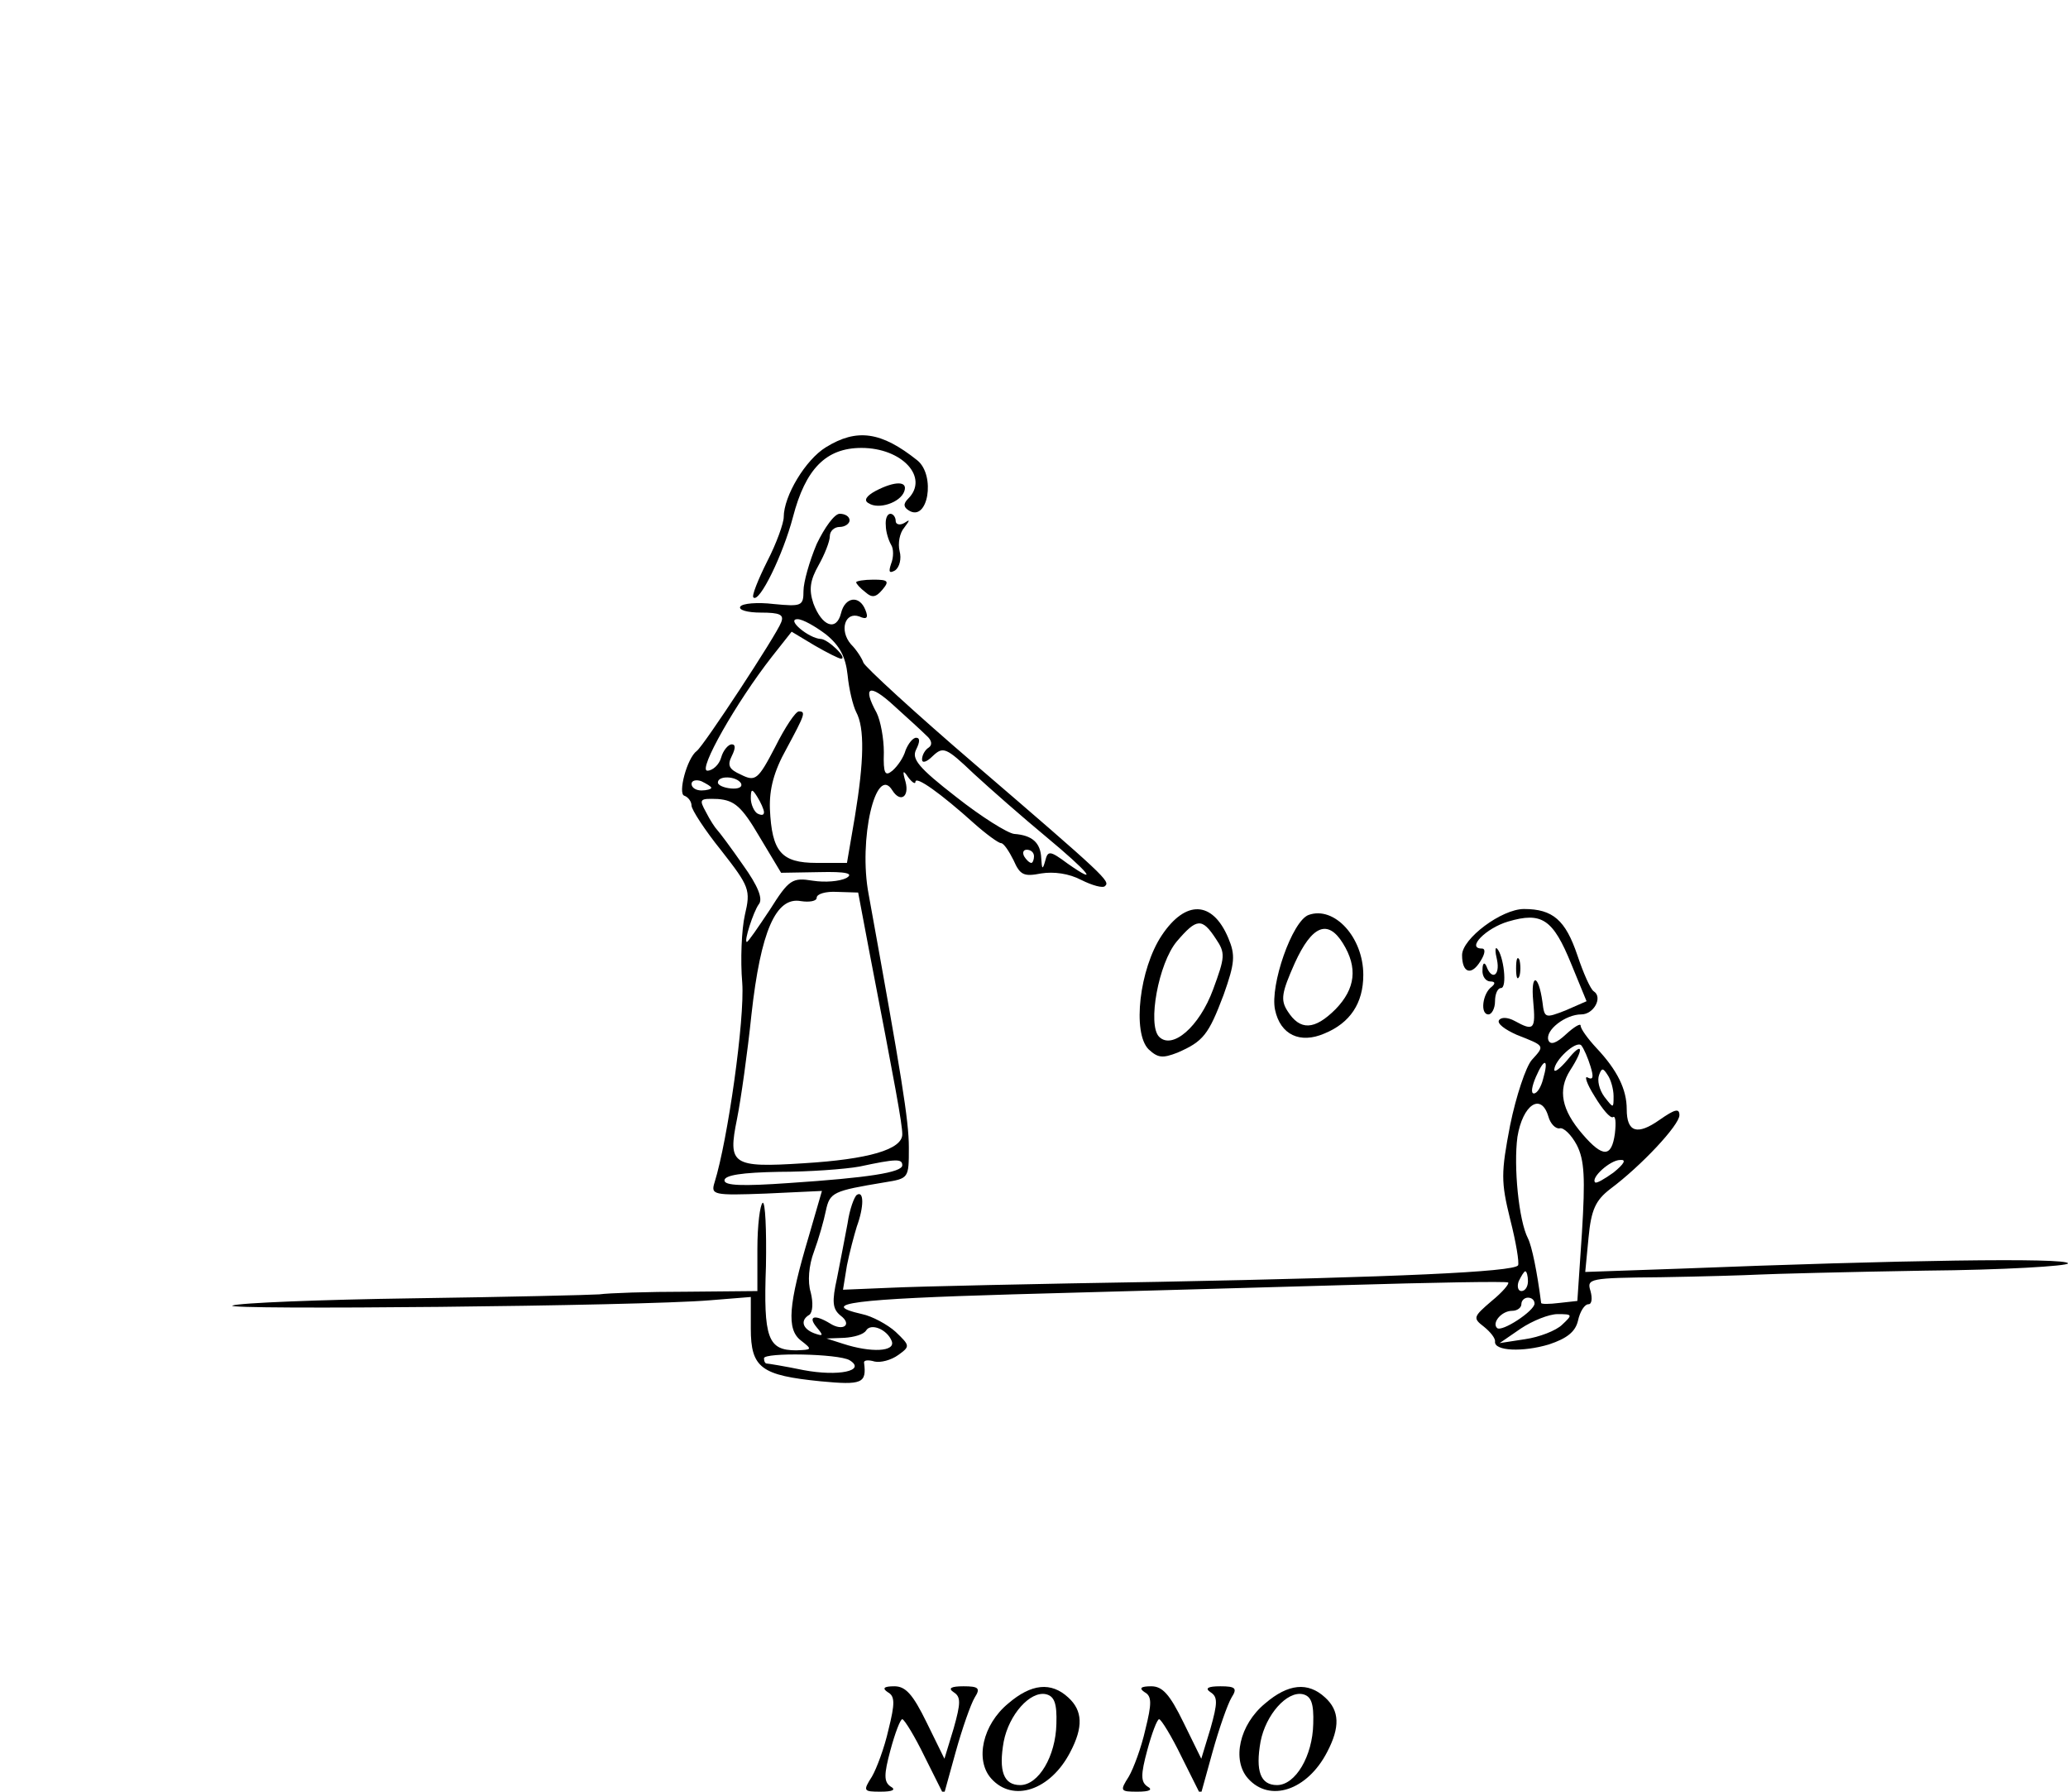 <?xml version="1.0" standalone="no"?>
<!DOCTYPE svg PUBLIC "-//W3C//DTD SVG 20010904//EN"
 "http://www.w3.org/TR/2001/REC-SVG-20010904/DTD/svg10.dtd">
<svg version="1.0" xmlns="http://www.w3.org/2000/svg"
 width="314pt" height="272pt" viewBox="0 0 314 272"
 preserveAspectRatio="xMidYMid meet">

<g transform="translate(0,272) scale(0.1,-0.1)"
fill="#000000" stroke="none">
<path d="M1254 2041 c-31 -19 -64 -74 -64 -106 0 -9 -11 -40 -25 -67 -14 -28
-24 -53 -21 -55 9 -9 45 65 60 122 19 73 50 105 104 105 62 0 103 -45 71 -77
-8 -8 -7 -13 1 -18 29 -18 41 53 13 76 -55 44 -92 49 -139 20z"/>
<path d="M1330 1975 c-15 -8 -19 -15 -11 -19 15 -10 48 1 54 18 6 16 -14 16
-43 1z"/>
<path d="M1240 1894 c-11 -26 -20 -58 -20 -71 0 -23 -3 -24 -45 -20 -25 3 -48
1 -51 -4 -3 -5 11 -9 31 -9 29 0 36 -3 31 -15 -7 -19 -118 -188 -128 -195 -15
-11 -29 -65 -19 -68 6 -2 11 -9 11 -15 0 -6 20 -37 45 -68 43 -55 45 -60 36
-98 -5 -22 -7 -69 -4 -103 4 -55 -22 -239 -42 -303 -6 -19 -2 -20 78 -17 l85
4 -20 -69 c-31 -104 -34 -141 -12 -158 18 -14 17 -14 -7 -15 -43 0 -50 18 -46
128 1 55 -1 98 -5 96 -4 -3 -8 -34 -8 -70 l0 -64 -107 -1 c-60 0 -119 -2 -133
-4 -14 -1 -141 -4 -282 -6 -141 -2 -265 -7 -275 -11 -19 -7 618 -1 725 8 l62
5 0 -48 c0 -60 16 -71 106 -80 63 -6 70 -3 66 28 -1 4 6 5 16 2 9 -2 25 2 36
10 18 13 18 14 -4 35 -12 11 -36 24 -51 27 -70 16 -12 23 229 30 141 4 367 10
502 14 135 4 247 6 250 4 2 -2 -9 -15 -25 -28 -28 -24 -29 -26 -12 -39 10 -8
18 -18 17 -23 -1 -14 42 -16 82 -4 27 9 40 19 44 36 3 14 10 25 16 25 5 0 6 9
3 20 -6 19 -2 20 107 21 62 1 129 3 148 4 19 1 133 4 253 6 119 1 217 7 217
11 0 9 -259 5 -589 -8 l-144 -5 5 52 c4 43 11 57 33 74 47 35 105 97 105 112
0 11 -7 9 -30 -7 -34 -24 -50 -19 -50 16 0 30 -14 59 -46 93 -13 14 -24 29
-24 34 0 4 -10 -2 -22 -13 -15 -14 -24 -17 -27 -9 -5 15 26 39 50 39 19 0 33
26 19 35 -5 3 -16 28 -25 55 -18 53 -37 70 -81 70 -34 0 -94 -45 -94 -70 0
-27 14 -32 28 -9 7 11 8 19 2 19 -24 0 6 31 40 41 51 15 68 4 96 -65 l23 -56
-32 -14 c-31 -12 -32 -12 -35 13 -6 43 -18 44 -14 1 4 -43 1 -46 -28 -30 -11
6 -21 6 -24 1 -3 -5 9 -14 27 -22 43 -17 43 -16 23 -38 -9 -10 -24 -55 -33
-99 -14 -73 -14 -86 0 -143 9 -35 14 -66 12 -70 -7 -10 -184 -18 -545 -25
-184 -3 -368 -7 -408 -9 l-72 -3 6 37 c4 20 11 46 15 59 11 30 11 55 0 48 -4
-3 -11 -22 -14 -43 -4 -21 -11 -58 -16 -83 -8 -36 -7 -47 5 -57 19 -14 4 -25
-16 -12 -23 14 -34 11 -20 -6 11 -13 10 -14 -4 -9 -18 7 -21 20 -7 28 5 4 6
18 2 34 -5 16 -3 41 5 62 7 19 15 47 18 62 6 28 11 30 89 43 37 6 37 6 37 53
0 41 -11 108 -61 384 -16 83 11 199 36 158 12 -19 26 -10 20 13 -5 17 -4 19 4
7 6 -8 11 -11 11 -7 0 10 39 -18 89 -63 18 -16 37 -30 41 -30 4 0 12 -12 19
-26 10 -23 16 -25 42 -20 19 3 42 0 61 -10 16 -8 33 -13 36 -9 8 7 0 15 -198
185 -91 78 -167 148 -169 154 -2 6 -10 19 -19 28 -18 21 -9 50 13 42 11 -5 14
-2 9 10 -9 23 -31 20 -37 -5 -7 -28 -29 -20 -42 15 -7 21 -5 35 8 58 9 16 17
36 17 44 0 8 7 14 15 14 8 0 15 5 15 10 0 6 -7 10 -15 10 -8 0 -23 -21 -35
-46z m14 -137 c21 -17 30 -34 33 -62 2 -21 8 -46 13 -56 13 -24 12 -74 -2
-159 l-12 -70 -46 0 c-54 0 -68 17 -71 82 -1 30 6 57 25 91 28 52 30 57 19 57
-5 0 -21 -24 -36 -54 -26 -50 -30 -53 -52 -42 -18 8 -21 14 -14 28 6 12 6 18
0 18 -5 0 -13 -9 -16 -20 -3 -11 -13 -20 -21 -20 -15 0 44 104 98 173 l30 38
35 -21 c19 -11 37 -20 40 -20 11 0 -20 30 -31 30 -18 1 -53 30 -35 30 8 0 27
-11 43 -23z m153 -154 c8 -7 9 -14 3 -18 -5 -3 -10 -11 -10 -18 0 -6 7 -4 16
5 16 15 20 14 63 -27 25 -23 74 -66 109 -95 65 -54 83 -76 33 -41 -27 20 -30
20 -34 4 -4 -14 -5 -13 -6 4 -1 24 -14 35 -41 37 -10 1 -50 26 -88 56 -58 45
-68 58 -61 72 6 12 6 18 0 18 -5 0 -12 -9 -16 -19 -3 -11 -12 -24 -20 -31 -11
-9 -14 -5 -13 28 0 21 -5 48 -11 60 -22 40 -11 45 26 11 20 -18 43 -39 50 -46z
m-327 -79 c0 -2 -7 -4 -15 -4 -8 0 -15 4 -15 10 0 5 7 7 15 4 8 -4 15 -8 15
-10z m45 7 c3 -6 -4 -9 -15 -8 -11 1 -20 5 -20 9 0 11 28 10 35 -1z m35 -44
c0 -5 -4 -5 -10 -2 -5 3 -10 14 -10 23 0 15 2 15 10 2 5 -8 10 -19 10 -23z
m-7 -37 l33 -55 58 1 c41 1 53 -2 41 -9 -10 -5 -32 -7 -51 -4 -31 5 -36 2 -65
-44 -18 -27 -33 -49 -35 -49 -5 0 10 46 18 57 7 8 -1 28 -24 60 -18 26 -36 50
-39 53 -3 3 -11 15 -17 27 -11 20 -10 21 18 20 25 -2 36 -11 63 -57z m417 -30
c0 -5 -2 -10 -4 -10 -3 0 -8 5 -11 10 -3 6 -1 10 4 10 6 0 11 -4 11 -10z
m-250 -145 c39 -202 50 -261 50 -277 0 -23 -51 -38 -150 -44 -109 -7 -115 -2
-101 67 6 30 16 101 22 159 14 126 37 179 75 172 13 -2 24 0 24 5 0 6 14 10
31 9 l32 -1 17 -90z m1095 -174 c5 -16 4 -21 -4 -17 -6 4 -2 -9 10 -28 12 -20
24 -34 28 -32 4 3 5 -8 3 -25 -5 -36 -18 -37 -49 -1 -32 37 -38 67 -19 97 22
34 19 45 -4 16 -11 -13 -20 -20 -20 -15 0 14 33 45 41 37 4 -5 10 -19 14 -32z
m-72 -19 c-3 -12 -9 -22 -14 -22 -5 0 -3 11 3 25 13 30 20 28 11 -3z m107 -26
c0 -19 0 -19 -14 -1 -8 11 -11 25 -8 33 4 11 6 11 13 0 5 -7 9 -22 9 -32z
m-82 -49 c6 2 18 -10 26 -25 12 -23 13 -51 8 -133 l-7 -104 -27 -3 c-16 -2
-28 -2 -28 0 -6 47 -14 86 -20 98 -14 27 -22 109 -16 154 8 49 36 68 47 31 3
-11 11 -19 17 -18z m-998 -56 c0 -11 -52 -19 -172 -27 -71 -5 -98 -4 -98 4 0
8 27 12 83 13 45 0 100 4 122 8 56 12 65 12 65 2z m1080 -11 c-14 -10 -26 -17
-28 -15 -7 7 23 34 38 34 10 1 6 -6 -10 -19z m-130 -165 c0 -8 -4 -15 -10 -15
-5 0 -7 7 -4 15 4 8 8 15 10 15 2 0 4 -7 4 -15z m10 -34 c0 -11 -50 -44 -57
-37 -8 8 7 26 23 26 8 0 14 5 14 10 0 6 5 10 10 10 6 0 10 -4 10 -9z m42 -32
c-9 -9 -35 -19 -56 -22 l-39 -6 32 22 c18 12 43 22 56 22 23 0 23 -1 7 -16z
m-1018 -25 c6 -16 -31 -18 -74 -4 l-25 8 27 1 c15 1 29 5 33 11 7 12 32 2 39
-16z m-64 -29 c26 -16 -17 -25 -70 -15 -29 6 -54 10 -56 10 -2 0 -4 3 -4 8 0
9 113 7 130 -3z"/>
<path d="M1345 1922 c0 -9 4 -22 8 -29 4 -6 4 -19 0 -29 -4 -12 -3 -15 6 -10
7 5 10 18 7 29 -3 12 0 28 7 36 9 12 9 13 0 7 -7 -4 -13 -2 -13 3 0 6 -4 11
-8 11 -5 0 -8 -8 -7 -18z"/>
<path d="M1300 1836 c0 -2 6 -9 14 -15 10 -9 16 -8 26 4 11 13 8 15 -14 15
-14 0 -26 -2 -26 -4z"/>
<path d="M1764 1300 c-34 -51 -45 -148 -20 -173 14 -13 21 -14 44 -5 39 17 47
27 70 88 17 48 18 60 7 86 -24 57 -65 58 -101 4z m82 -5 c15 -22 14 -28 -4
-77 -21 -57 -62 -92 -82 -72 -18 18 -1 112 27 145 30 35 38 36 59 4z"/>
<path d="M1987 1331 c-25 -9 -59 -107 -51 -144 8 -38 38 -52 75 -36 39 16 59
46 59 89 0 57 -44 105 -83 91z m52 -43 c23 -37 19 -69 -11 -100 -32 -32 -54
-33 -73 -3 -11 17 -9 28 11 73 26 57 50 67 73 30z"/>
<path d="M2273 1263 c5 -24 -8 -32 -16 -10 -3 7 -6 5 -6 -5 -1 -10 5 -18 12
-18 7 0 8 -3 2 -8 -14 -10 -18 -42 -5 -42 5 0 10 9 10 20 0 11 4 20 9 20 10 0
4 50 -6 60 -3 3 -3 -5 0 -17z"/>
<path d="M2302 1250 c0 -14 2 -19 5 -12 2 6 2 18 0 25 -3 6 -5 1 -5 -13z"/>
<path d="M1348 151 c11 -6 11 -17 1 -57 -6 -27 -18 -59 -25 -71 -14 -22 -13
-23 13 -23 19 0 24 3 15 8 -10 7 -10 18 0 55 7 26 15 47 18 47 3 0 19 -26 34
-57 l29 -58 18 65 c10 36 23 73 29 83 9 14 6 17 -17 17 -19 0 -24 -3 -15 -9
11 -7 11 -16 0 -55 l-14 -46 -27 55 c-21 43 -32 55 -49 55 -16 0 -19 -3 -10
-9z"/>
<path d="M1531 134 c-39 -32 -51 -86 -26 -114 33 -37 90 -18 120 40 20 38 19
63 -3 83 -26 24 -56 21 -91 -9z m73 -31 c-1 -49 -27 -93 -55 -93 -25 0 -33 21
-25 66 8 41 40 77 64 72 13 -3 17 -14 16 -45z"/>
<path d="M1738 151 c11 -6 11 -17 1 -57 -6 -27 -18 -59 -25 -71 -14 -22 -13
-23 13 -23 19 0 24 3 15 8 -10 7 -10 18 0 55 7 26 15 47 18 47 3 0 19 -26 34
-57 l29 -58 18 65 c10 36 23 73 29 83 9 14 6 17 -17 17 -19 0 -24 -3 -15 -9
11 -7 11 -16 0 -55 l-14 -46 -27 55 c-21 43 -32 55 -49 55 -16 0 -19 -3 -10
-9z"/>
<path d="M1921 134 c-39 -32 -51 -86 -26 -114 33 -37 90 -18 120 40 20 38 19
63 -3 83 -26 24 -56 21 -91 -9z m73 -31 c-1 -49 -27 -93 -55 -93 -25 0 -33 21
-25 66 8 41 40 77 64 72 13 -3 17 -14 16 -45z"/>
</g>
</svg>
